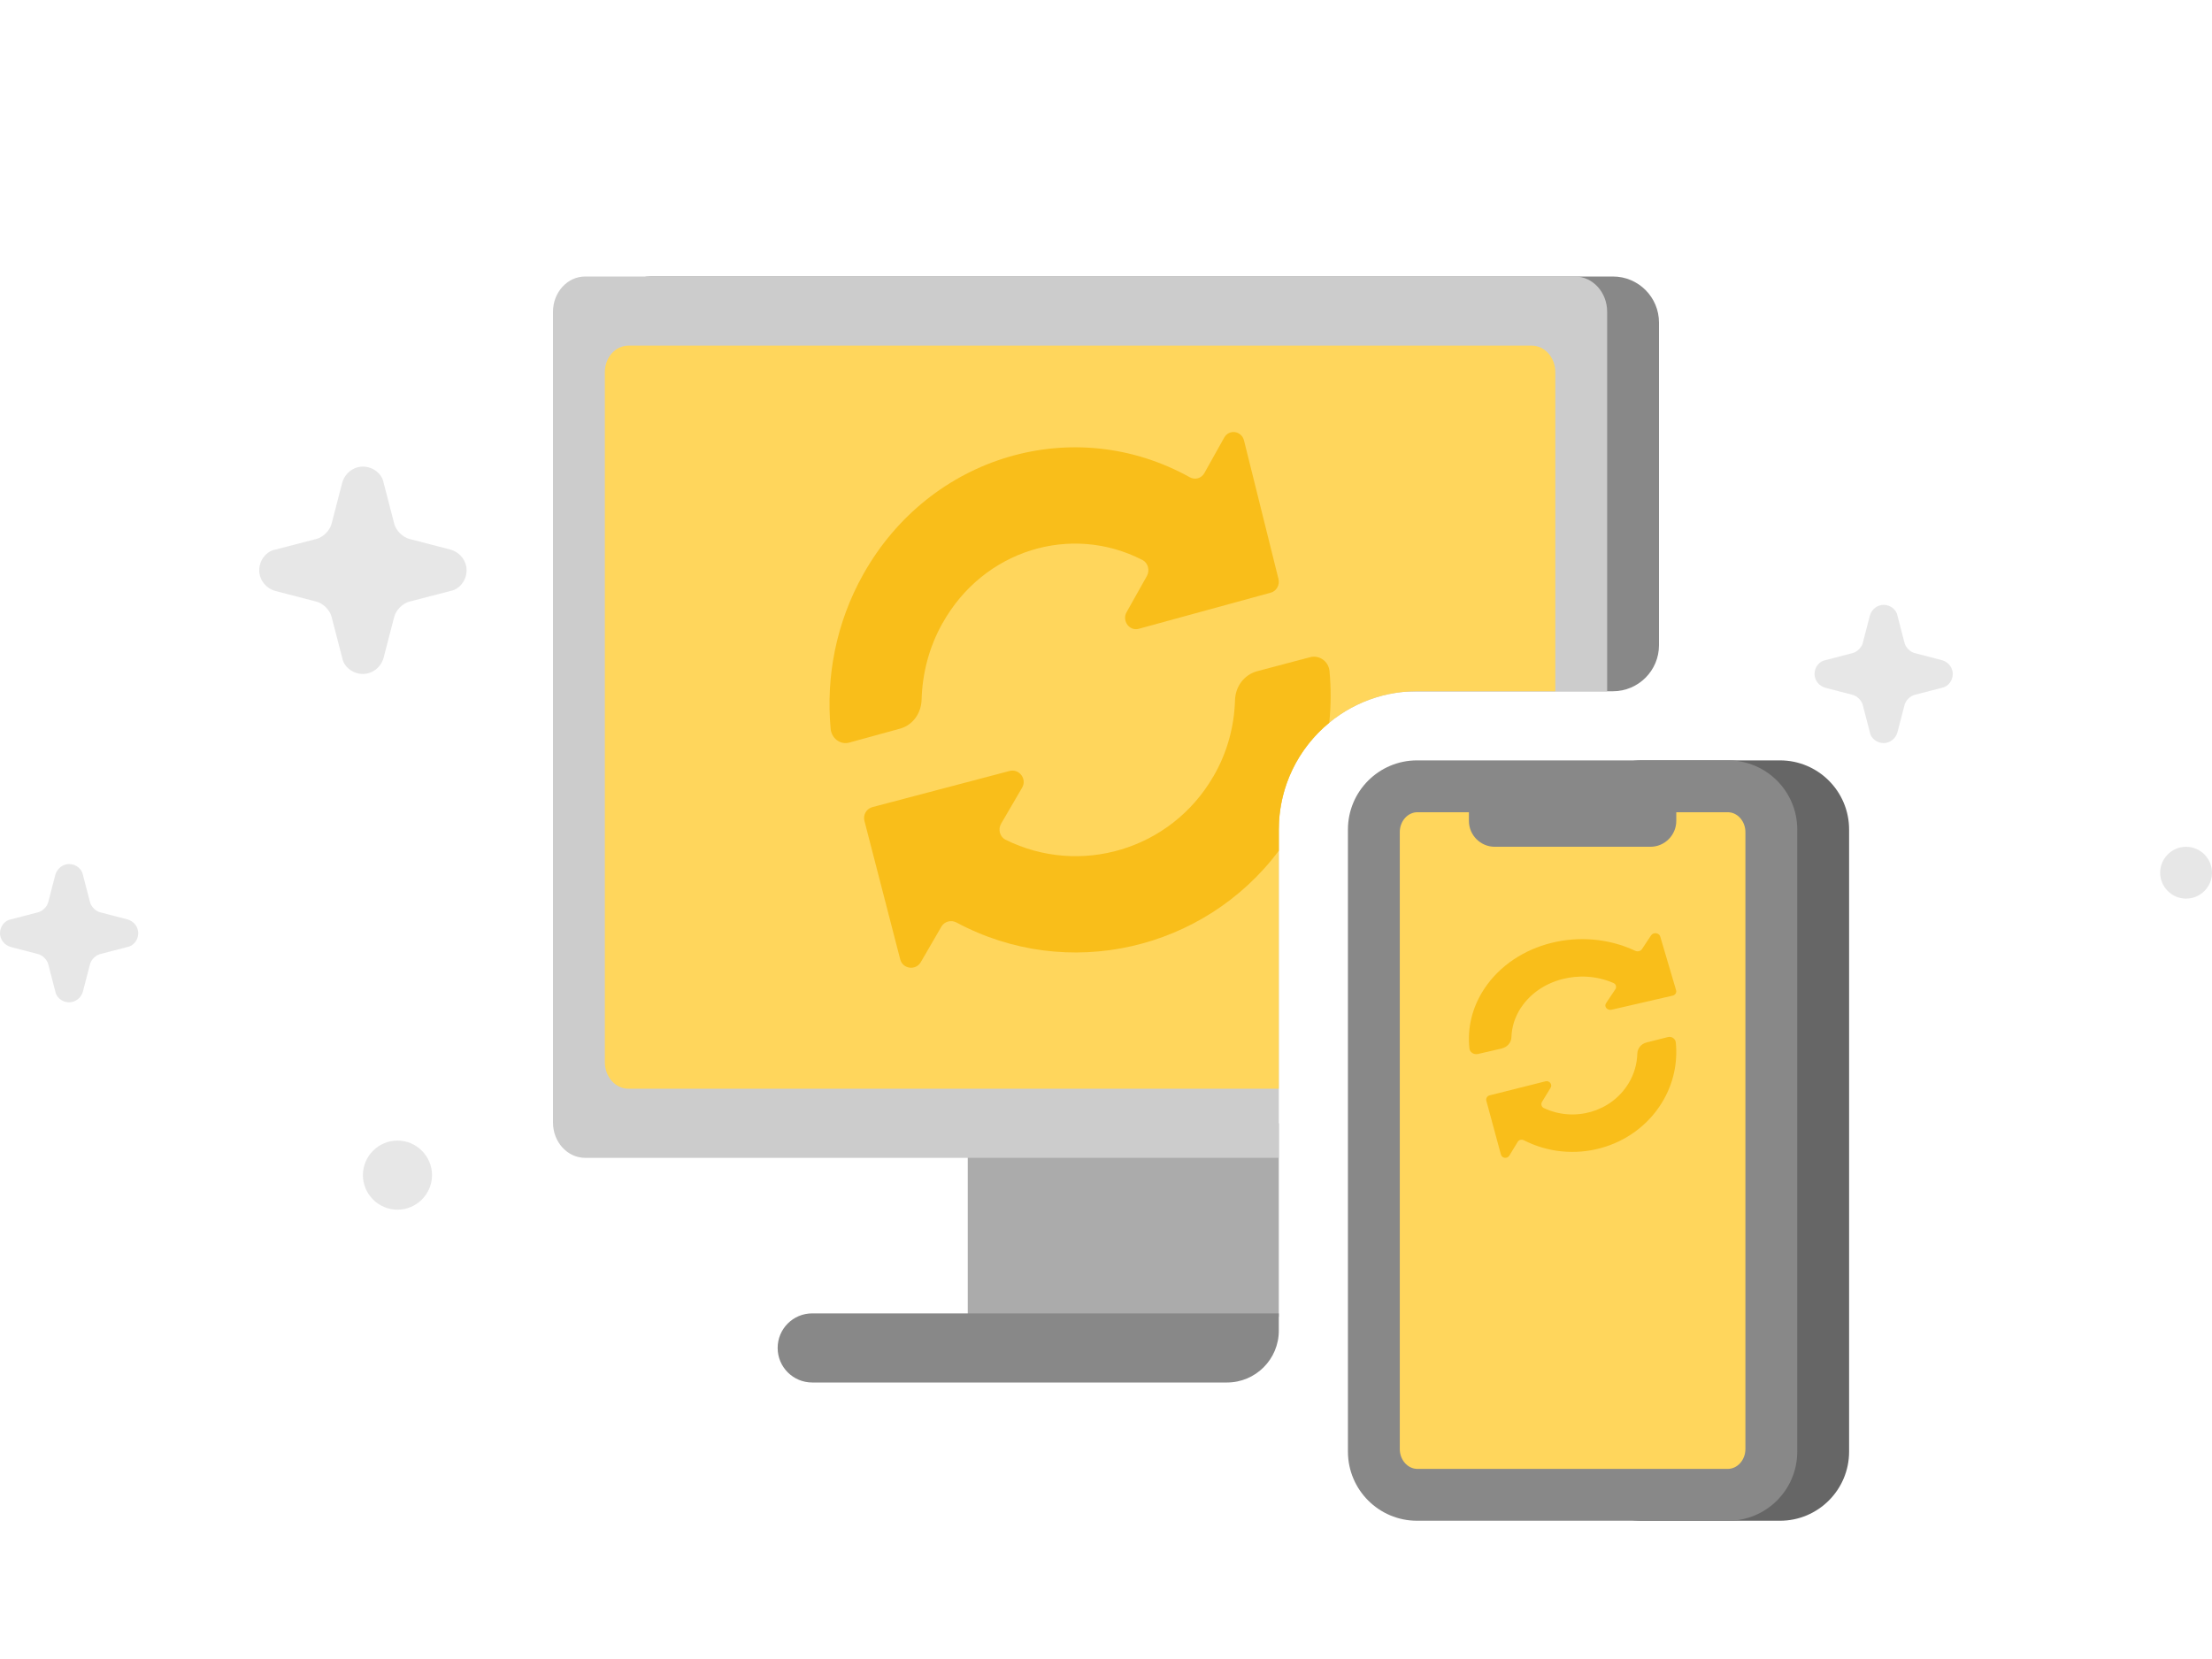 <svg width="128" height="96" viewBox="0 0 128 96" fill="none" xmlns="http://www.w3.org/2000/svg">
<g opacity="0.2">
<path d="M105.629 38.2L107.171 37.8C107.457 37.743 107.743 37.457 107.8 37.171L108.2 35.629C108.314 35.229 108.657 35 109 35C109.4 35 109.743 35.286 109.8 35.629L110.2 37.171C110.257 37.457 110.543 37.743 110.829 37.8L112.371 38.2C112.771 38.314 113 38.657 113 39C113 39.4 112.714 39.743 112.371 39.8L110.829 40.2C110.543 40.257 110.257 40.543 110.2 40.829L109.8 42.371C109.686 42.771 109.343 43 109 43C108.6 43 108.257 42.714 108.2 42.371L107.8 40.829C107.743 40.543 107.457 40.257 107.171 40.2L105.629 39.8C105.229 39.686 105 39.343 105 39C105 38.6 105.286 38.257 105.629 38.2Z" fill="#888888"/>
<path d="M15.943 31.8L18.257 31.2C18.686 31.114 19.114 30.686 19.2 30.257L19.8 27.943C19.971 27.343 20.486 27 21 27C21.6 27 22.114 27.429 22.2 27.943L22.8 30.257C22.886 30.686 23.314 31.114 23.743 31.2L26.057 31.8C26.657 31.971 27 32.486 27 33C27 33.6 26.571 34.114 26.057 34.2L23.743 34.8C23.314 34.886 22.886 35.314 22.8 35.743L22.2 38.057C22.029 38.657 21.514 39 21 39C20.4 39 19.886 38.571 19.8 38.057L19.2 35.743C19.114 35.314 18.686 34.886 18.257 34.8L15.943 34.2C15.343 34.029 15 33.514 15 33C15 32.4 15.428 31.886 15.943 31.8Z" fill="#888888"/>
<path d="M0.629 53.2L2.171 52.8C2.457 52.743 2.743 52.457 2.8 52.171L3.2 50.629C3.314 50.229 3.657 50 4 50C4.4 50 4.743 50.286 4.8 50.629L5.2 52.171C5.257 52.457 5.543 52.743 5.829 52.8L7.371 53.2C7.771 53.314 8 53.657 8 54C8 54.4 7.714 54.743 7.371 54.8L5.829 55.2C5.543 55.257 5.257 55.543 5.2 55.829L4.8 57.371C4.686 57.771 4.343 58 4 58C3.6 58 3.257 57.714 3.2 57.371L2.8 55.829C2.743 55.543 2.457 55.257 2.171 55.2L0.629 54.8C0.229 54.686 0 54.343 0 54C0 53.6 0.286 53.257 0.629 53.2Z" fill="#888888"/>
<path d="M126.5 52C125.675 52 125 51.325 125 50.5C125 49.675 125.675 49 126.5 49C127.325 49 128 49.675 128 50.5C128 51.325 127.325 52 126.5 52Z" fill="#888888"/>
<path d="M23 70C21.9 70 21 69.1 21 68C21 66.9 21.9 66 23 66C24.1 66 25 66.9 25 68C25 69.1 24.1 70 23 70Z" fill="#888888"/>
</g>
<path d="M74 65H56V79L74 76.2V65Z" fill="#ABABAB"/>
<path d="M35 18.667C35 17.194 36.194 16 37.667 16H93.333C94.806 16 96 17.194 96 18.667V37.333C96 38.806 94.806 40 93.333 40H37.667C36.194 40 35 38.806 35 37.333V18.667Z" fill="#888888"/>
<path d="M91.137 16H33.863C32.834 16 32 16.913 32 18.04V64.96C32 66.087 32.834 67 33.863 67H74V48C74 43.582 77.582 40 82 40H93V18.04C93 16.913 92.166 16 91.137 16Z" fill="#CCCCCC"/>
<path d="M88.636 20H36.364C35.611 20 35 20.688 35 21.536V61.464C35 62.312 35.611 63 36.364 63H74V48C74 43.582 77.582 40 82 40H90V21.536C90 20.688 89.389 20 88.636 20Z" fill="#FFD65C"/>
<path d="M54.548 36.051C56.914 31.825 61.983 30.274 66.118 32.41C66.438 32.578 66.544 33.005 66.367 33.33L65.193 35.42C64.908 35.921 65.353 36.534 65.895 36.386L73.534 34.296C73.872 34.203 74.067 33.841 73.979 33.497L71.987 25.491C71.844 24.924 71.124 24.822 70.84 25.323L69.692 27.376C69.523 27.683 69.15 27.785 68.848 27.617C62.169 23.902 53.819 26.336 49.951 33.237C48.377 36.042 47.79 39.163 48.066 42.172C48.119 42.73 48.626 43.11 49.142 42.971L52.085 42.163C52.823 41.959 53.312 41.271 53.33 40.473C53.374 38.968 53.757 37.454 54.539 36.061L54.548 36.051Z" fill="#F9BE1A"/>
<path d="M58.186 48.59C62.48 50.726 67.743 49.175 70.2 44.949L70.209 44.939C71.022 43.546 71.419 42.032 71.465 40.527C71.484 39.729 71.991 39.041 72.758 38.837L75.814 38.029C76.35 37.89 76.876 38.27 76.932 38.828C77.026 39.818 77.023 40.821 76.919 41.821C75.136 43.288 74 45.511 74 48V49.232C69.673 54.993 61.768 56.821 55.351 53.383C55.037 53.215 54.649 53.318 54.473 53.624L53.282 55.677C52.987 56.178 52.239 56.076 52.091 55.51L50.022 47.503C49.93 47.159 50.133 46.797 50.484 46.704L58.416 44.614C58.98 44.466 59.441 45.079 59.146 45.58L57.927 47.67C57.742 47.995 57.853 48.422 58.186 48.59Z" fill="#F9BE1A"/>
<path d="M45 78C45 76.895 45.895 76 47 76H74V77C74 78.657 72.657 80 71 80H47C45.895 80 45 79.105 45 78Z" fill="#888888"/>
<path d="M103 44H95C92.791 44 91 45.791 91 48V71V84C91 86.209 92.791 88 95 88H101.053H103C105.209 88 107 86.209 107 84V48C107 45.791 105.209 44 103 44Z" fill="#666666"/>
<path d="M100 44H82C79.791 44 78 45.791 78 48V84C78 86.209 79.791 88 82 88H100C102.209 88 104 86.209 104 84V76.154V48C104 45.791 102.209 44 100 44Z" fill="#888888"/>
<path fill-rule="evenodd" clip-rule="evenodd" d="M85 47V47.5C85 48.328 85.672 49 86.5 49H95.5C96.328 49 97 48.328 97 47.5V47H99.974C100.542 47 101 47.518 101 48.151V83.849C101 84.482 100.542 85 99.974 85H82.026C81.458 85 81 84.482 81 83.849V48.151C81 47.518 81.458 47 82.026 47H85Z" fill="#FFD65C"/>
<path d="M94.23 62.702C93.229 64.346 91.084 64.949 89.335 64.118C89.199 64.053 89.154 63.887 89.23 63.761L89.726 62.948C89.847 62.753 89.658 62.514 89.429 62.572L86.197 63.385C86.054 63.421 85.971 63.562 86.009 63.696L86.852 66.809C86.912 67.03 87.217 67.069 87.337 66.874L87.823 66.076C87.894 65.957 88.052 65.917 88.18 65.982C91.005 67.427 94.538 66.481 96.175 63.797C96.841 62.706 97.089 61.492 96.972 60.322C96.95 60.105 96.735 59.957 96.517 60.011L95.272 60.325C94.96 60.405 94.752 60.672 94.745 60.983C94.726 61.568 94.564 62.157 94.233 62.699L94.23 62.702Z" fill="#F9BE1A"/>
<path d="M88.022 58.298C89.114 56.654 91.454 56.051 93.362 56.882C93.51 56.947 93.559 57.113 93.477 57.239L92.935 58.052C92.804 58.247 93.009 58.486 93.259 58.428L96.785 57.615C96.941 57.579 97.031 57.438 96.99 57.304L96.071 54.191C96.005 53.97 95.673 53.931 95.541 54.126L95.012 54.924C94.934 55.043 94.761 55.083 94.622 55.018C91.54 53.573 87.686 54.519 85.9 57.203C85.174 58.294 84.903 59.508 85.03 60.678C85.055 60.895 85.289 61.043 85.527 60.989L86.885 60.675C87.226 60.595 87.452 60.328 87.46 60.017C87.481 59.432 87.657 58.843 88.018 58.301L88.022 58.298Z" fill="#F9BE1A"/>
</svg>
